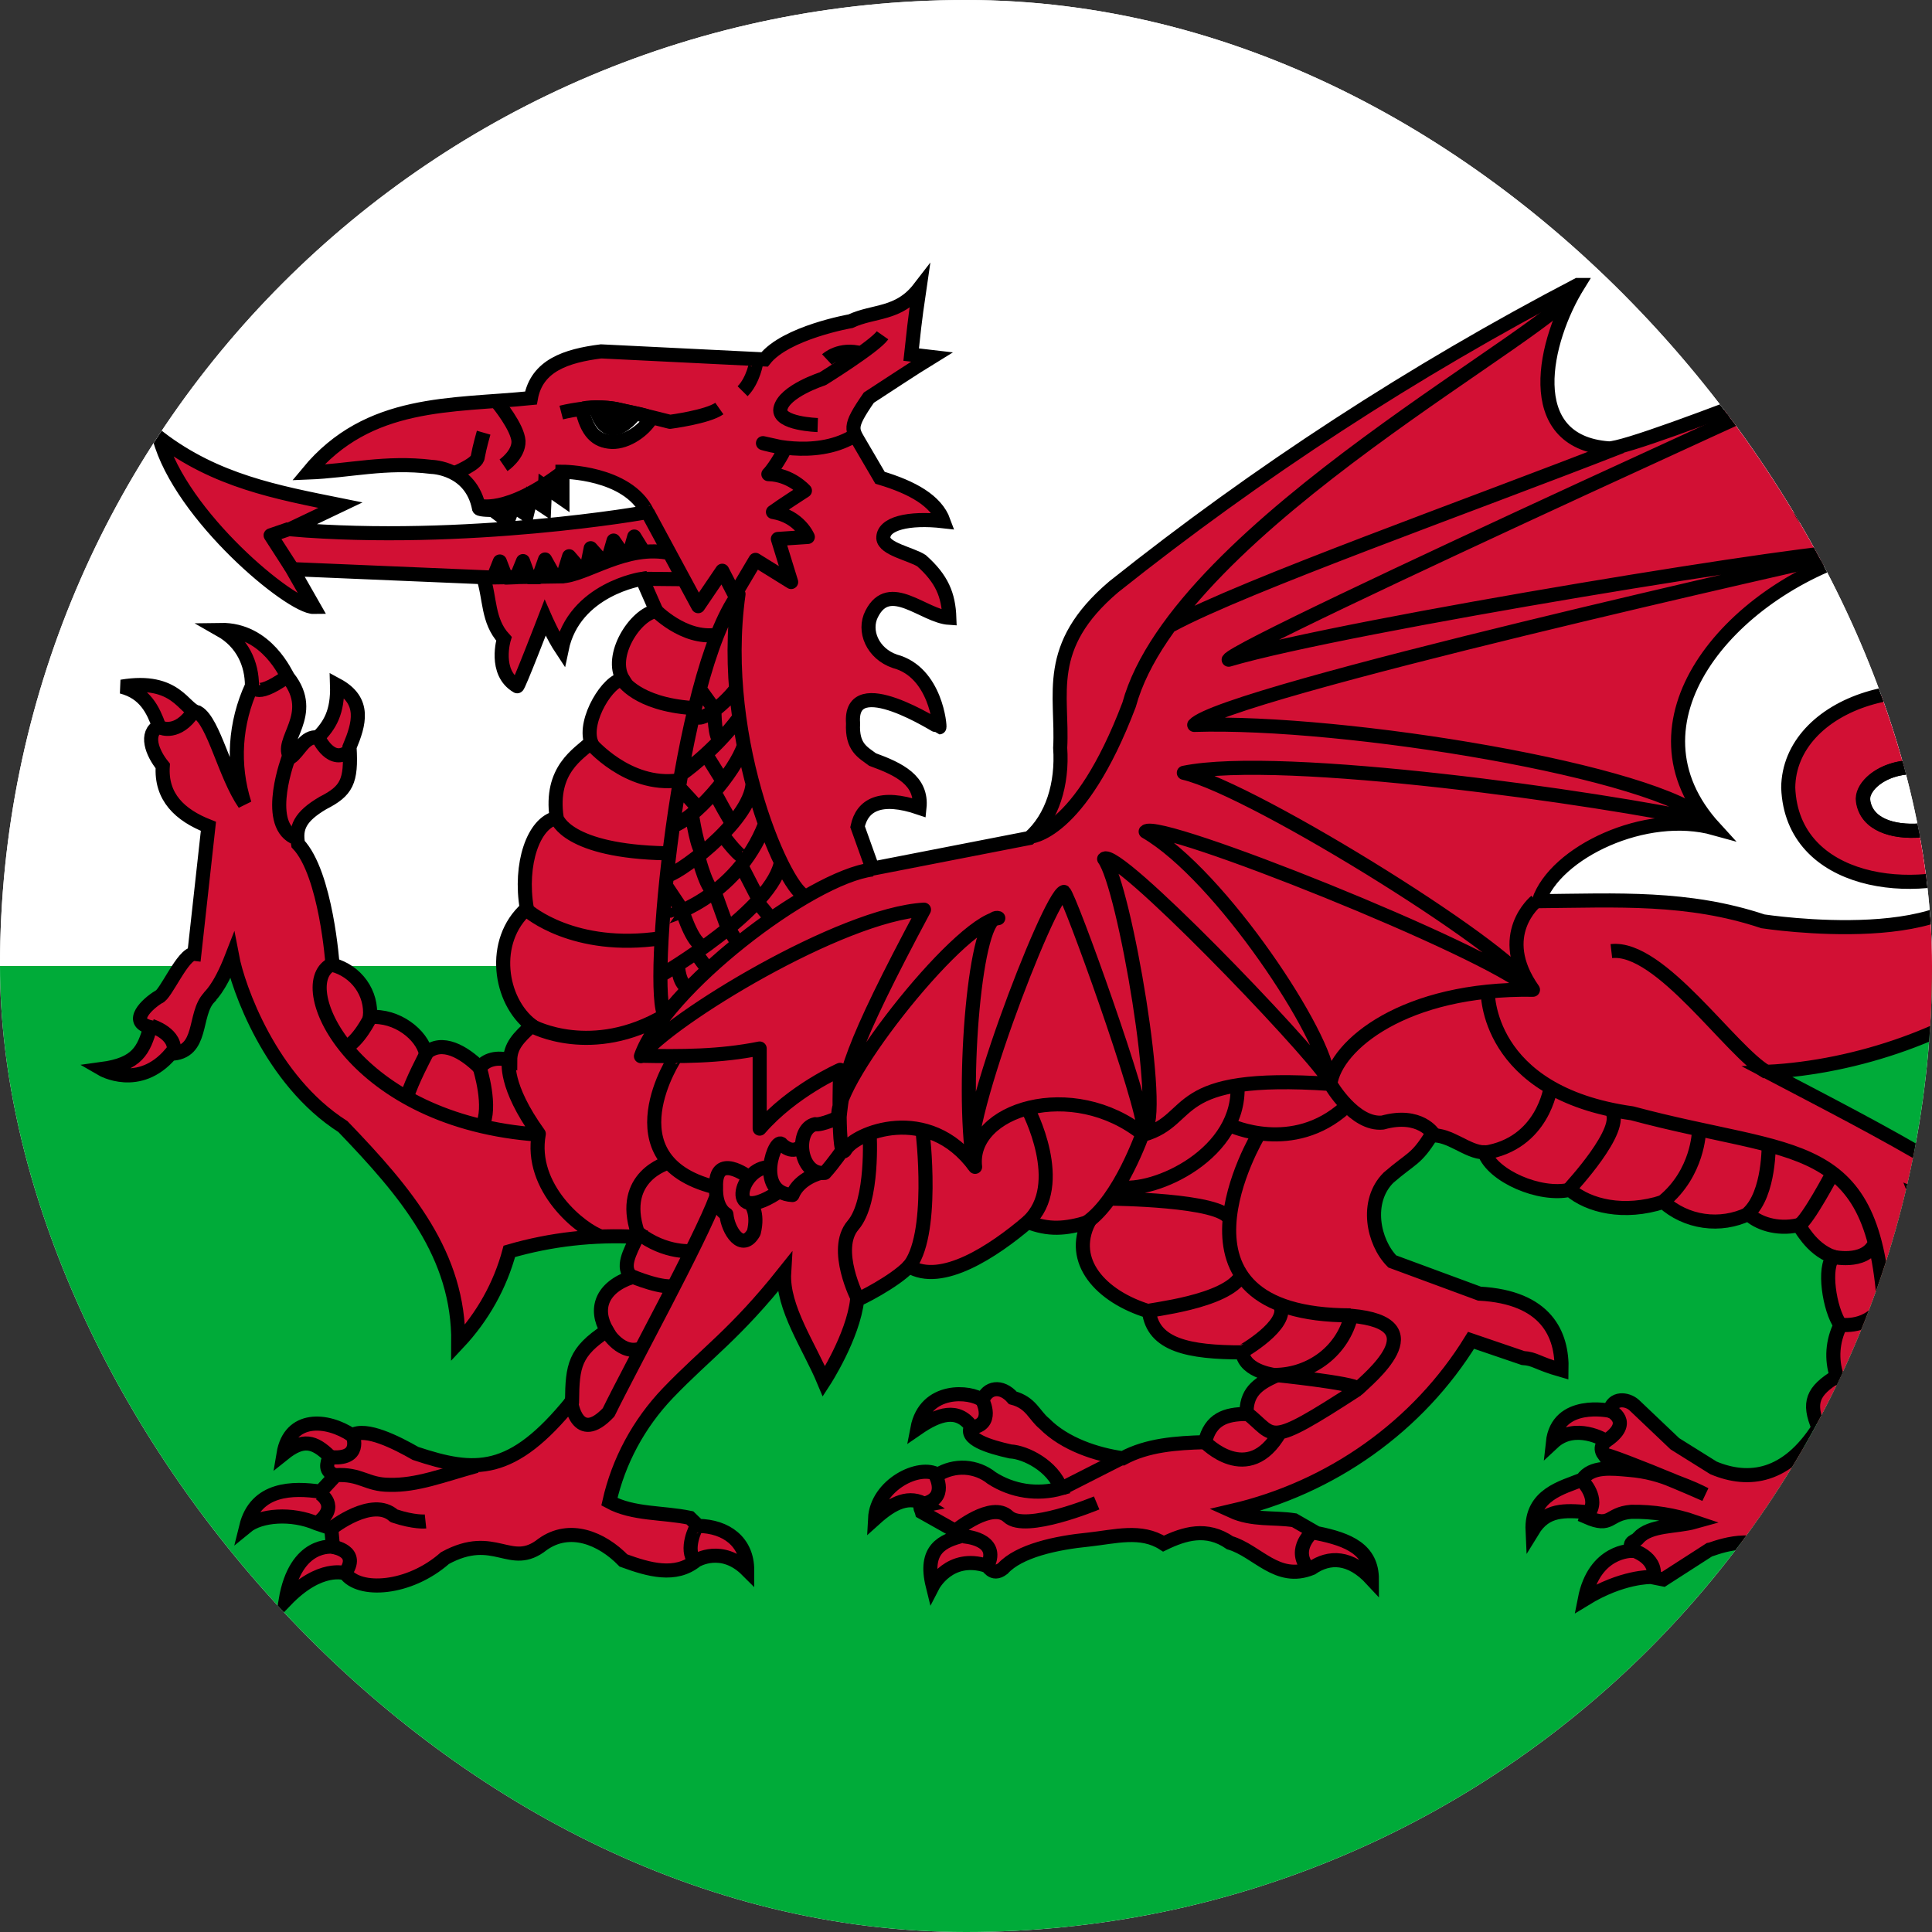 <svg width="24" height="24" viewBox="0 0 24 24" fill="none" xmlns="http://www.w3.org/2000/svg">
<rect x="0" y="0" width="24" height="24" fill="#333333" stroke="none"/>
<g clip-path="url(#clip0_2_475)">
<rect width="24" height="24" rx="12" fill="white"/>
<g clip-path="url(#clip1_2_475)">
<path d="M-2 12H31V24H-2V12Z" fill="#00AB39"/>
<path d="M-2 0H31V12H-2V0Z" fill="white"/>
<path d="M19.605 3.54H19.599H19.605ZM19.599 3.54C17.557 4.606 15.627 5.862 13.835 7.29C12.958 8.035 13.206 8.625 13.17 9.29C13.201 9.74 13.072 10.16 12.788 10.41L10.839 10.79L10.653 10.27C10.71 10 10.937 9.87 11.422 10.035C11.458 9.695 11.169 9.555 10.839 9.435C10.72 9.345 10.581 9.285 10.597 8.985C10.545 8.31 11.659 9.035 11.669 9.035C11.68 9.035 11.628 8.35 11.117 8.215C10.839 8.12 10.72 7.835 10.829 7.625C11.05 7.19 11.473 7.655 11.793 7.675C11.783 7.39 11.7 7.19 11.447 6.965C11.313 6.88 10.983 6.82 10.973 6.685C10.968 6.505 11.283 6.425 11.721 6.475C11.628 6.22 11.334 6.055 10.932 5.935L10.695 5.53C10.581 5.33 10.53 5.32 10.793 4.94C11.025 4.79 11.339 4.58 11.576 4.435L11.319 4.405C11.35 4.13 11.355 4.035 11.422 3.58C11.164 3.915 10.854 3.855 10.566 3.99C10.566 3.99 9.761 4.13 9.498 4.465L7.467 4.365C7.034 4.42 6.668 4.54 6.595 4.945C5.611 5.045 4.579 4.96 3.827 5.87C4.342 5.85 4.786 5.73 5.363 5.8C5.363 5.8 5.853 5.81 5.951 6.315C5.961 6.335 6.121 6.335 6.121 6.335L6.307 6.475L6.379 6.285L6.544 6.395L6.595 6.185L6.76 6.295L6.771 6.045L6.987 6.195V5.86C6.987 5.86 7.792 5.86 8.039 6.36C8.05 6.365 5.786 6.76 3.6 6.575L4.229 6.275C3.435 6.115 2.682 5.975 1.981 5.44C2.244 6.41 3.615 7.545 3.899 7.54L3.631 7.07L6.002 7.17C6.09 7.425 6.054 7.71 6.26 7.935C6.26 7.935 6.131 8.355 6.425 8.525C6.436 8.545 6.771 7.675 6.771 7.675C6.771 7.675 6.874 7.91 6.977 8.065C7.132 7.315 7.977 7.19 7.977 7.19L8.153 7.59C7.89 7.63 7.56 8.15 7.74 8.44C7.56 8.44 7.245 8.945 7.343 9.22C7.194 9.365 6.827 9.555 6.915 10.16C6.626 10.22 6.451 10.735 6.544 11.285C6.09 11.69 6.204 12.435 6.606 12.74C6.441 12.89 6.338 12.995 6.338 13.175C6.178 13.12 6.028 13.165 5.961 13.265C5.765 13.07 5.487 12.905 5.291 13.085C5.239 12.855 4.93 12.605 4.595 12.635C4.609 12.491 4.57 12.347 4.485 12.228C4.4 12.109 4.275 12.023 4.131 11.985C4.131 11.985 4.053 10.855 3.703 10.485C3.667 10.285 3.723 10.145 4.012 9.975C4.306 9.825 4.368 9.71 4.342 9.28C4.461 8.995 4.548 8.705 4.187 8.51C4.198 8.85 4.095 9.01 3.95 9.16C3.78 9.14 3.723 9.33 3.61 9.41C3.45 9.205 3.945 8.88 3.579 8.415C3.558 8.395 3.321 7.815 2.739 7.825C3.012 7.98 3.13 8.245 3.13 8.52C2.916 8.981 2.883 9.502 3.038 9.985C2.795 9.635 2.656 8.965 2.455 8.85C2.28 8.815 2.197 8.415 1.511 8.53C1.805 8.605 1.903 8.825 1.975 9.02C1.8 9.11 1.888 9.35 2.022 9.515C1.996 9.9 2.233 10.125 2.589 10.265L2.414 11.85C2.275 11.835 2.053 12.37 1.97 12.385C1.831 12.47 1.589 12.695 1.867 12.76C1.785 13.045 1.707 13.22 1.264 13.28C1.264 13.28 1.728 13.55 2.12 13.09C2.532 13.08 2.398 12.6 2.599 12.39C2.599 12.375 2.718 12.305 2.883 11.88C2.955 12.26 3.357 13.42 4.26 13.995C5.049 14.815 5.703 15.59 5.693 16.68C5.996 16.357 6.214 15.967 6.327 15.545C6.842 15.395 7.379 15.335 7.915 15.365C7.823 15.56 7.714 15.745 7.848 15.865C7.467 15.995 7.384 16.265 7.539 16.53C7.137 16.795 7.111 16.965 7.106 17.405C6.358 18.33 5.899 18.3 5.162 18.055C4.925 17.92 4.543 17.725 4.373 17.83C4.059 17.62 3.6 17.59 3.522 18.06C3.765 17.865 3.904 17.905 4.095 18.09C4.059 18.185 4.028 18.275 4.167 18.33L3.981 18.53C3.641 18.48 3.177 18.48 3.058 18.965C3.234 18.82 3.625 18.79 3.935 18.925L4.115 18.985L4.136 19.215C4.136 19.215 3.672 19.145 3.548 19.88C3.981 19.43 4.291 19.545 4.291 19.545C4.461 19.785 5.08 19.75 5.528 19.355C6.152 19.015 6.338 19.505 6.74 19.185C7.075 18.945 7.472 19.105 7.745 19.385C8.06 19.5 8.39 19.595 8.648 19.385C8.648 19.385 8.967 19.19 9.282 19.505C9.282 19.155 9.024 18.96 8.673 18.955L8.57 18.855C8.235 18.785 7.864 18.815 7.57 18.655C7.684 18.15 7.935 17.684 8.297 17.305C8.777 16.805 9.132 16.575 9.741 15.81C9.715 16.245 10.055 16.725 10.236 17.16C10.236 17.16 10.597 16.605 10.648 16.145C10.664 16.145 11.107 15.925 11.293 15.73C11.695 15.975 12.345 15.54 12.768 15.18C13.025 15.28 13.226 15.27 13.525 15.18C13.283 15.66 13.665 16.105 14.273 16.29C14.325 16.71 14.768 16.8 15.433 16.8C15.464 17.05 15.861 17.085 15.861 17.085C15.603 17.195 15.48 17.31 15.485 17.565C15.227 17.565 15.036 17.63 14.969 17.915C14.613 17.925 14.252 17.95 13.948 18.115C13.623 18.07 13.226 17.94 12.974 17.685C12.845 17.58 12.809 17.425 12.582 17.365C12.438 17.2 12.262 17.235 12.206 17.395C12.056 17.28 11.494 17.23 11.396 17.745C11.664 17.56 11.896 17.49 12.066 17.72C11.973 17.875 12.283 17.97 12.551 18.03C12.742 18.04 13.077 18.21 13.18 18.49C13.035 18.531 12.883 18.54 12.735 18.518C12.586 18.495 12.444 18.441 12.319 18.36C12.226 18.285 12.111 18.241 11.991 18.233C11.87 18.226 11.75 18.257 11.649 18.32C11.422 18.18 10.891 18.445 10.87 18.865C11.092 18.665 11.298 18.565 11.504 18.695C11.401 18.715 11.437 18.725 11.453 18.785L11.968 19.075C11.71 19.14 11.473 19.24 11.587 19.7C11.587 19.7 11.793 19.3 12.257 19.45C12.267 19.435 12.324 19.59 12.458 19.485C12.659 19.265 13.118 19.165 13.525 19.125C13.85 19.09 14.175 18.995 14.454 19.175C14.711 19.05 14.99 18.965 15.279 19.165C15.619 19.265 15.866 19.655 16.294 19.48C16.511 19.33 16.774 19.33 17.042 19.62C17.042 19.25 16.758 19.125 16.356 19.045L16.078 18.885C15.82 18.845 15.562 18.89 15.299 18.77C15.916 18.627 16.497 18.365 17.007 18.001C17.518 17.637 17.949 17.178 18.274 16.65L18.919 16.87C19.074 16.88 19.084 16.93 19.398 17.02C19.409 16.575 19.208 16.115 18.378 16.07L17.295 15.67C17.058 15.43 16.954 14.925 17.248 14.63C17.537 14.38 17.589 14.41 17.779 14.105C18.011 14.085 18.228 14.315 18.439 14.315C18.543 14.61 19.13 14.865 19.502 14.78C19.734 14.98 20.172 15.09 20.662 14.93C20.801 15.056 20.977 15.138 21.166 15.165C21.355 15.192 21.548 15.162 21.719 15.08C21.832 15.19 22.069 15.28 22.337 15.22C22.363 15.22 22.482 15.51 22.776 15.615C22.647 15.735 22.724 16.265 22.863 16.46C22.764 16.658 22.747 16.886 22.817 17.095C22.518 17.28 22.456 17.42 22.59 17.735C22.198 18.35 21.729 18.42 21.286 18.235L20.806 17.935L20.301 17.455C20.213 17.375 20.033 17.355 19.997 17.525C19.997 17.525 19.347 17.385 19.29 17.92C19.563 17.665 19.945 17.89 19.945 17.9C19.945 17.91 19.852 17.97 19.924 18.07C19.94 18.055 20.404 18.235 20.811 18.405C21.033 18.49 21.084 18.515 21.183 18.565C21.059 18.51 20.936 18.457 20.811 18.405C20.632 18.325 20.44 18.276 20.244 18.26C20.017 18.24 19.77 18.21 19.656 18.38C19.409 18.48 19.017 18.565 19.038 19.015C19.203 18.745 19.434 18.76 19.728 18.785L19.708 18.845C20.027 18.985 19.966 18.805 20.265 18.78C20.533 18.776 20.8 18.818 21.054 18.905C20.822 18.97 20.502 18.94 20.352 19.105C20.321 19.155 20.223 19.135 20.27 19.265C20.27 19.265 19.806 19.255 19.687 19.865C20.151 19.58 20.507 19.59 20.512 19.59L20.662 19.62L21.229 19.255C21.244 19.255 21.776 19.025 22.018 19.285C22.234 19.385 22.461 19.395 22.688 19.265C23.121 19.08 23.529 19.065 23.926 19.325L24.292 19.535L24.446 19.435C24.446 19.435 24.859 19.325 25.158 19.68C25.034 19.065 24.581 19.045 24.581 19.045L24.477 18.955L23.838 18.71C23.74 18.485 23.508 18.31 23.74 18.04C23.982 16.885 24.266 16.02 23.802 14.85C24.235 15.03 24.56 15.59 25.101 15.395C25.101 14.925 23.317 14.03 21.956 13.315C24.194 13.2 26.875 11.605 25.844 9.575L26.328 8.105C26.561 8.555 27.024 8.895 27.442 9.04C27.097 8.405 26.901 6.46 27.097 5.12C26.185 6.182 25.201 7.184 24.152 8.12C24.668 8.24 25.127 8.155 25.627 8.095L25.204 8.945C23.833 8.16 22.224 8.745 22.214 9.785C22.26 10.995 23.802 11.17 24.694 10.745C24.519 11.85 21.899 11.445 21.899 11.445C20.971 11.135 20.089 11.185 19.115 11.195C19.316 10.59 20.44 10.05 21.301 10.29C20.1 8.98 21.471 7.355 23.126 6.86C21.322 6.28 22.874 4.945 24.225 3.99C24.225 3.99 20.342 5.575 19.986 5.57C18.883 5.49 19.182 4.22 19.605 3.54H19.599ZM7.41 5.06C7.503 5.06 7.606 5.07 7.694 5.09C7.869 5.135 8.08 5.155 8.08 5.21C7.998 5.34 7.797 5.495 7.601 5.49C7.405 5.48 7.292 5.365 7.23 5.08C7.25 5.07 7.322 5.06 7.41 5.06ZM23.756 9.53C24.013 9.53 24.317 9.63 24.611 9.94C24.472 10.34 23.23 10.54 23.147 9.95C23.121 9.77 23.384 9.535 23.756 9.53Z" fill="#D21034" stroke="black" stroke-width="0.175"/>
<path d="M8.694 8.56L8.885 8.825M8.875 8.83C8.875 8.83 8.875 9.19 8.952 9.195M8.782 9.39L8.978 9.705M8.436 9.785C8.447 9.785 8.679 10.045 8.679 10.045M8.88 9.845C8.88 9.855 9.096 10.25 9.112 10.25M8.596 10.12C8.596 10.12 8.668 10.6 8.735 10.585M8.271 11L8.488 11.325M8.679 10.66C8.679 10.66 8.797 11.115 8.89 11.075M8.988 10.385C8.993 10.395 9.21 10.69 9.266 10.65M9.215 10.765L9.421 11.165M8.875 11.075L9.045 11.545M8.477 11.315C8.477 11.315 8.632 11.82 8.771 11.74M8.421 11.99C8.421 11.99 8.431 12.255 8.565 12.27M8.658 11.855C8.658 11.865 8.797 12.045 8.797 12.045M9.055 11.54L9.163 11.715M9.416 11.215L9.586 11.42M8.622 8.835C8.627 9.06 8.993 8.755 9.137 8.565M8.467 9.615C8.467 9.615 8.864 9.34 9.174 8.925M8.333 10.27C8.617 10.195 9.137 9.585 9.241 9.26M8.276 10.875C8.354 10.91 9.323 10.225 9.349 9.73M8.251 11.4C8.251 11.395 9.137 11.18 9.504 10.235M8.209 12.115C8.209 12.115 9.627 11.29 9.705 10.685M19.264 13.5C19.264 13.5 19.172 14.21 18.439 14.32M19.496 14.77C19.502 14.76 20.198 14.02 20.017 13.795M21.105 14.055C21.105 14.055 21.095 14.57 20.662 14.925M21.971 14.205C21.971 14.205 21.987 14.825 21.714 15.075M22.765 14.575C22.765 14.575 22.456 15.16 22.348 15.22M22.755 15.61C22.755 15.61 23.157 15.71 23.286 15.45M22.858 16.455C22.858 16.455 23.23 16.52 23.405 16.175M22.817 17.11C22.817 17.11 23.121 17.36 23.328 17.03M18.481 12.31C18.481 12.31 18.445 13.575 20.275 13.83C22.322 14.38 23.291 14.09 23.41 16.315C23.333 17.165 23.224 18.115 22.585 17.75M16.532 13.475C16.532 13.475 16.826 13.98 17.176 13.945C17.64 13.815 17.81 14.09 17.81 14.09M15.284 13.98C15.284 13.98 16.057 14.345 16.712 13.755M15.371 13.455C15.438 14.33 14.335 14.83 13.897 14.745M15.423 16.795C15.428 16.795 16.021 16.455 15.902 16.215M14.247 16.29C14.263 16.27 15.242 16.18 15.423 15.84M13.794 14.89C13.794 14.89 15.181 14.9 15.273 15.145M15.634 14.095C15.634 14.095 14.283 16.34 16.779 16.34M14.201 14.065C14.201 14.065 13.912 14.9 13.5 15.185M12.768 13.775C12.768 13.775 13.268 14.715 12.768 15.18M11.458 14.04C11.463 14.055 11.618 15.375 11.277 15.75M10.803 14.08C10.803 14.08 10.854 14.92 10.597 15.22C10.339 15.52 10.659 16.14 10.659 16.14M7.539 16.54C7.539 16.54 7.725 16.855 7.977 16.745M7.848 15.855C7.848 15.855 8.261 16.03 8.4 15.965M8.297 14.445C8.297 14.445 7.689 14.61 7.921 15.31C8.271 15.585 8.612 15.54 8.612 15.54M7.096 17.41C7.09 17.41 7.168 17.96 7.56 17.545C7.833 16.985 8.694 15.415 8.895 14.875M9.297 14.62C9.297 14.62 8.88 14.305 8.895 14.745C8.885 15.02 9.024 15.085 9.024 15.085C9.04 15.285 9.22 15.565 9.364 15.31C9.426 15.06 9.323 14.95 9.323 14.95M9.565 14.5C9.189 14.48 8.983 15.285 9.71 14.78M9.957 14.23C9.957 14.23 9.865 14.355 9.715 14.22C9.638 14.09 9.364 14.82 9.844 14.845C9.932 14.63 10.194 14.57 10.194 14.57M10.421 13.88C10.421 13.88 10.205 13.98 10.127 13.965C9.87 14.02 9.921 14.605 10.246 14.57C10.36 14.445 10.478 14.27 10.478 14.27M8.4 13.12C8.39 13.12 7.549 14.405 8.869 14.745M19.079 11.195C19.079 11.195 18.563 11.615 19.043 12.295C17.444 12.27 16.593 12.985 16.526 13.465C14.495 13.325 14.866 13.905 14.206 14.095C13.324 13.38 12.03 13.78 12.113 14.495C11.525 13.69 10.617 14.08 10.504 14.28C10.396 14.48 10.437 13.29 10.437 13.29C10.437 13.29 9.844 13.55 9.437 14.02V13.025C8.942 13.125 8.462 13.125 7.952 13.115M6.616 12.75C6.616 12.75 7.353 13.15 8.266 12.61M6.559 11.315C6.559 11.315 7.127 11.815 8.209 11.655M6.92 10.17C6.92 10.17 7.044 10.575 8.276 10.6M7.333 9.23C7.333 9.23 7.797 9.78 8.426 9.695M7.73 8.445C7.73 8.445 7.91 8.745 8.596 8.795M8.132 7.57C8.132 7.57 8.493 7.95 8.905 7.885M10.272 4.465C10.272 4.465 10.432 4.315 10.7 4.39M10.158 5.28C10.158 5.28 9.663 5.265 9.694 5.08C9.736 4.86 10.22 4.705 10.22 4.705C10.22 4.705 10.865 4.305 10.963 4.165M8.044 6.365L8.673 7.53L8.972 7.09L9.127 7.39L9.385 6.955L9.828 7.23L9.663 6.695L10.035 6.67C10.035 6.67 9.932 6.415 9.602 6.36C9.689 6.295 9.999 6.095 9.999 6.095C9.999 6.095 9.823 5.895 9.545 5.89C9.638 5.795 9.761 5.565 9.751 5.565L9.478 5.505C9.478 5.505 10.107 5.705 10.592 5.425M9.395 4.485C9.4 4.49 9.359 4.725 9.225 4.86M6.972 5.125C6.972 5.125 7.359 5.025 7.647 5.08C7.936 5.14 8.323 5.24 8.323 5.24C8.323 5.24 8.787 5.18 8.936 5.075M6.008 5.375C6.008 5.375 5.956 5.555 5.935 5.675C5.935 5.76 5.652 5.875 5.652 5.875M6.183 5.005C6.183 5.005 6.43 5.305 6.441 5.48C6.446 5.65 6.255 5.78 6.255 5.78M3.62 7.05L3.362 6.65L3.595 6.57M8.261 12.62C8.055 12.36 8.416 8.41 9.174 7.38C8.911 9.24 9.792 11.14 10.014 11.13M5.941 6.28C5.941 6.28 6.291 6.405 7.008 5.85M7.982 7.19L8.498 7.195M23.982 4.095C23.982 4.095 15.387 7.985 15.263 8.195C16.712 7.765 22.869 6.77 23.018 6.855C22.657 6.94 15.186 8.605 14.835 9.005C16.702 8.945 20.605 9.585 21.219 10.205C19.888 9.915 15.923 9.35 14.706 9.6C15.593 9.805 18.996 11.94 18.996 12.28C18.481 11.805 14.392 10.17 14.232 10.33C15.17 10.875 16.495 12.9 16.495 13.395C16.222 12.975 13.855 10.51 13.716 10.67C13.969 11.005 14.464 13.915 14.211 14.05C14.211 13.7 13.293 11.15 13.216 11.08C13.03 11.13 11.86 14.18 12.092 14.47C11.937 13.45 12.118 11.32 12.401 11.405C11.886 11.48 10.251 13.575 10.427 13.905C10.478 13.38 10.55 13.035 11.478 11.3C10.447 11.36 8.323 12.655 7.962 13.12C8.251 12.295 10.05 10.9 10.839 10.8M14.552 7.765C15.459 7.275 18.264 6.28 20.141 5.545M12.788 10.395C12.788 10.395 13.407 10.385 14.026 8.755C14.634 6.525 19.476 4.04 19.574 3.575M4.6 12.64C4.6 12.64 4.456 12.94 4.28 13.02M5.296 13.09C5.296 13.09 5.105 13.45 5.059 13.62M5.961 13.27C5.961 13.27 6.116 13.76 5.987 13.99M4.11 11.985C3.625 12.25 4.389 13.935 6.693 14.095M6.322 13.185C6.322 13.185 6.26 13.485 6.693 14.085C6.57 14.755 7.219 15.28 7.477 15.365M6.137 7.155L6.209 6.975L6.286 7.175L6.415 7.17L6.497 6.97L6.57 7.17H6.693L6.771 6.95L6.889 7.16H6.992L7.07 6.91L7.225 7.09L7.286 7.07L7.338 6.81L7.498 6.99L7.549 6.965L7.622 6.715L7.75 6.9L7.817 6.88L7.879 6.665L8.003 6.865M5.992 7.175L6.962 7.16C7.271 7.16 7.776 6.745 8.338 6.875M3.961 9.175C3.961 9.175 4.12 9.515 4.342 9.325M3.589 9.4C3.589 9.4 3.28 10.21 3.651 10.4M3.146 8.51C3.146 8.51 3.146 8.7 3.558 8.41M1.883 12.745C1.883 12.745 2.207 12.845 2.156 13.08M2.001 9.04C2.001 9.04 2.207 9.135 2.403 8.84M4.167 18.325C4.481 18.305 4.554 18.445 4.837 18.445C5.177 18.455 5.502 18.325 5.92 18.21M8.658 18.96C8.648 18.96 8.503 19.25 8.632 19.395M4.12 18.985C4.12 18.985 4.626 18.585 4.894 18.83C5.147 18.915 5.286 18.9 5.286 18.9M4.383 17.835C4.383 17.835 4.507 18.145 4.095 18.1M3.971 18.55C3.971 18.55 4.234 18.71 3.935 18.925M4.131 19.215C4.131 19.215 4.492 19.265 4.28 19.55M15.49 17.555C15.856 17.84 15.707 18.01 16.862 17.26M14.964 17.91C14.964 17.91 15.505 18.48 15.902 17.79M13.928 18.115L13.19 18.49M11.87 19.015C11.87 19.015 12.319 18.645 12.525 18.84C12.737 19.04 13.623 18.67 13.623 18.67M12.206 17.4C12.206 17.4 12.36 17.7 12.061 17.735M11.623 18.33C11.623 18.33 11.777 18.61 11.478 18.68M11.968 19.085C11.968 19.085 12.432 19.11 12.267 19.45M16.31 19.025C16.31 19.025 16.052 19.235 16.243 19.475M20.007 17.525C20.007 17.525 20.301 17.665 19.95 17.9M19.656 18.395C19.656 18.395 19.878 18.62 19.728 18.805M20.275 19.255C20.275 19.255 20.579 19.34 20.543 19.585M24.555 19.035C24.555 19.035 24.297 19.22 24.436 19.455M20.017 11.815C20.626 11.745 21.502 13.065 21.951 13.32M24.627 9.95C24.627 9.95 24.936 10.215 24.663 10.85M25.199 8.94C25.287 9.005 25.617 9.18 25.839 9.58M26.05 6.97L25.622 8.095M26.529 6.915C26.529 6.915 26.447 7.915 26.323 8.115M15.841 17.08C15.841 17.08 16.82 17.18 16.872 17.25C16.985 17.135 17.862 16.44 16.784 16.345C16.735 16.552 16.615 16.738 16.444 16.871C16.272 17.004 16.06 17.078 15.841 17.08V17.08ZM24.606 9.94C24.467 10.34 23.224 10.54 23.142 9.95C23.096 9.65 23.874 9.185 24.606 9.94Z" stroke="black" stroke-width="0.175" stroke-linejoin="round"/>
<path d="M7.4 5.065L7.879 5.15C7.879 5.15 7.544 5.59 7.4 5.065Z" fill="black" stroke="black" stroke-width="0.175" stroke-linejoin="round"/>
</g>
</g>
<defs>
<clipPath id="clip0_2_475">
<rect width="24" height="24" rx="12" fill="white"/>
</clipPath>
<clipPath id="clip1_2_475">
<rect width="33" height="24" fill="white" transform="translate(-2)"/>
</clipPath>
</defs>
</svg>
